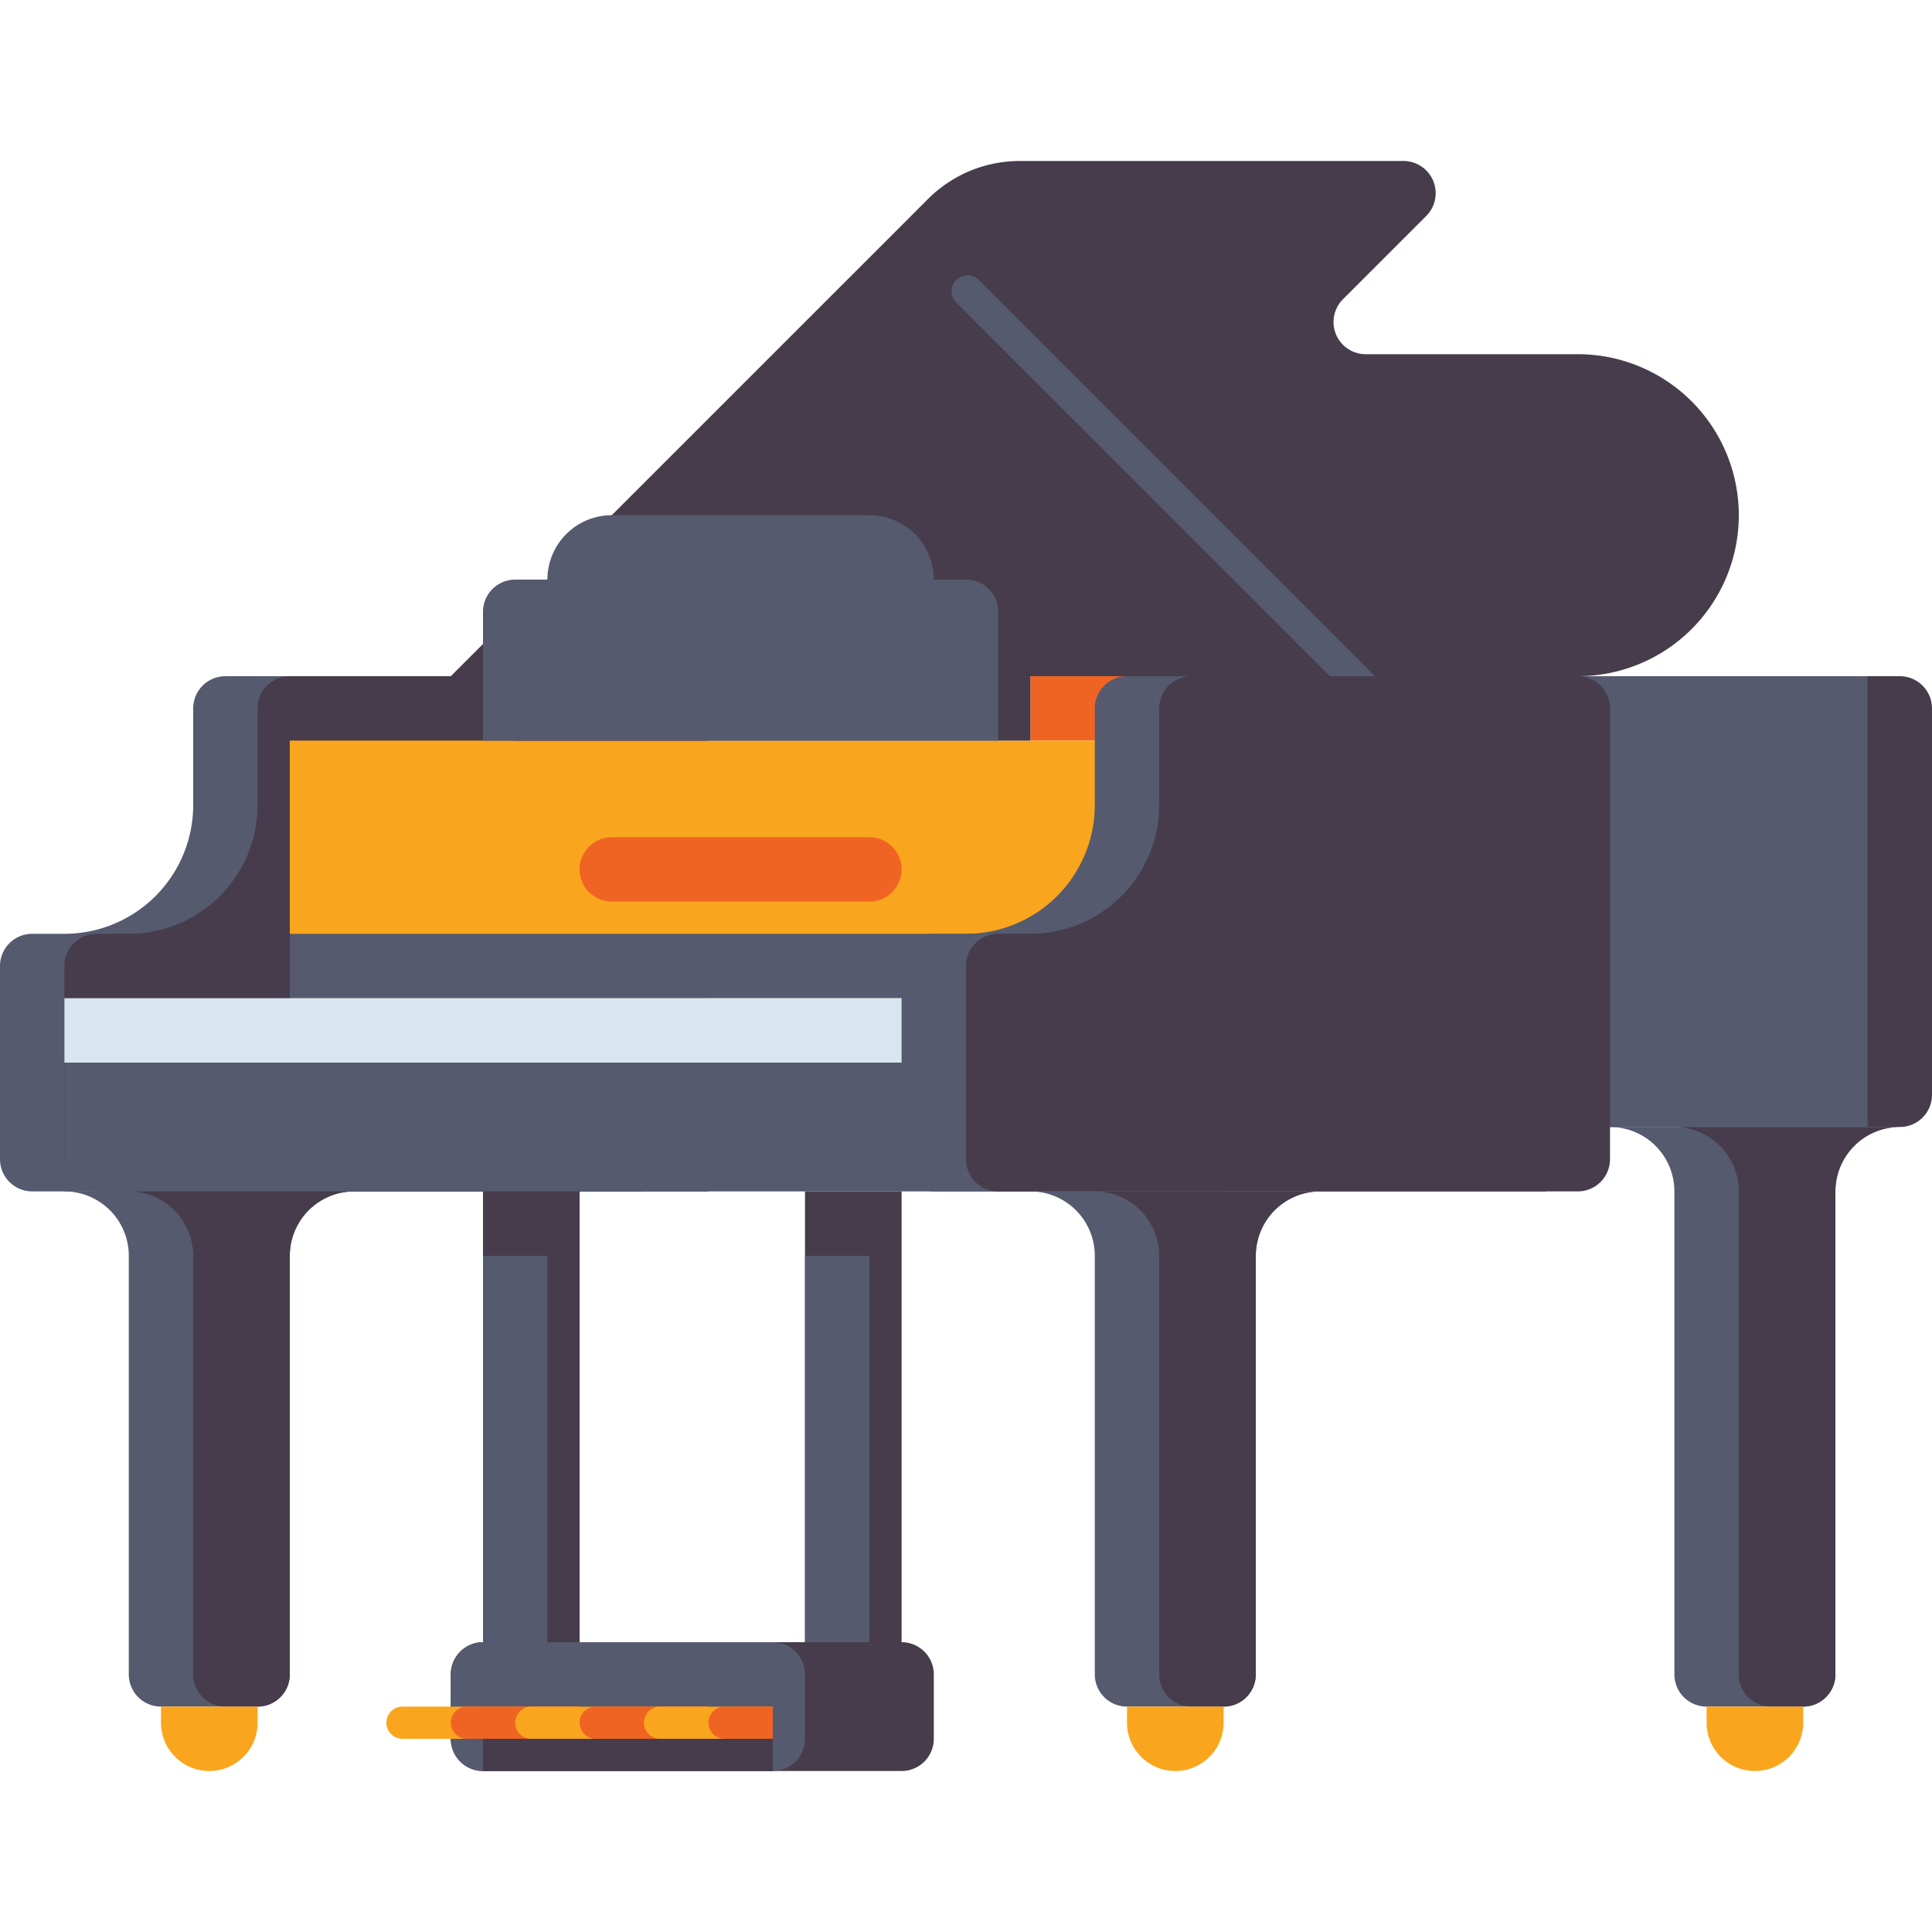 <svg id="Acoustic_Grand_Keyboard" data-name="Acoustic Grand Keyboard" xmlns="http://www.w3.org/2000/svg" viewBox="0 0 48 48"><defs><style>.cls-1{fill:#463c4b;}.cls-2{fill:#555a6e;}.cls-3{fill:#f06423;}.cls-4{fill:#faa51e;}.cls-5{fill:#d7e6f0;}</style></defs><path class="cls-1" d="M11.2,16.8,23.06,4.94A3.22,3.22,0,0,1,25.33,4h9.54a.8.8,0,0,1,.56,1.37L33.37,7.43a.8.8,0,0,0,.56,1.37H39.2a4,4,0,0,1,0,8Z"/><path class="cls-2" d="M35.2,18.8a.39.39,0,0,1-.28-.12L23.72,7.48a.4.4,0,0,1,.56-.56l11.2,11.2a.39.39,0,0,1,0,.56A.39.39,0,0,1,35.2,18.8Z"/><path class="cls-3" d="M25.6,16.8h4.8v1.6H25.6Z"/><path class="cls-1" d="M38.4,28h8.8a.8.8,0,0,0,.8-.8V17.6a.8.8,0,0,0-.8-.8H38.4Z"/><path class="cls-2" d="M38.4,16.8h8V28h-8Z"/><path class="cls-2" d="M4.8,17.6V20a3.2,3.2,0,0,1-3.2,3.2H.8A.8.8,0,0,0,0,24v4.8a.8.8,0,0,0,.8.8H16V16.8H5.6A.8.8,0,0,0,4.8,17.6Z"/><path class="cls-1" d="M6.4,17.6V20a3.2,3.2,0,0,1-3.2,3.2H2.4a.8.8,0,0,0-.8.8v4.8a.8.8,0,0,0,.8.8H17.6V16.8H7.2A.8.8,0,0,0,6.4,17.6Z"/><path class="cls-4" d="M7.2,18.4H29.6v6.4H7.2Z"/><path class="cls-3" d="M21.6,22.4H15.2a.8.8,0,0,1,0-1.6h6.4a.8.8,0,1,1,0,1.6Z"/><path class="cls-2" d="M7.2,23.2H30.4v1.6H7.2Z"/><path class="cls-5" d="M1.6,24.8H30.4v1.6H1.6Z"/><path class="cls-2" d="M1.6,26.4H30.4v3.2H1.6Z"/><path class="cls-2" d="M27.2,17.6V20A3.2,3.2,0,0,1,24,23.2h-.8a.8.8,0,0,0-.8.8v4.8a.8.8,0,0,0,.8.8H38.4V16.8H28A.8.8,0,0,0,27.2,17.6Z"/><path class="cls-1" d="M28.8,17.6V20a3.2,3.2,0,0,1-3.2,3.2h-.8a.8.8,0,0,0-.8.8v4.8a.8.8,0,0,0,.8.8H39.2a.8.8,0,0,0,.8-.8V17.6a.8.8,0,0,0-.8-.8H29.6A.8.8,0,0,0,28.8,17.6Z"/><path class="cls-1" d="M24,14.4a1.6,1.6,0,0,0-1.6-1.6H16a1.6,1.6,0,0,0-1.6,1.6h-.8a.8.8,0,0,0-.8.8v3.2H25.6V15.2a.8.8,0,0,0-.8-.8Z"/><path class="cls-2" d="M23.2,14.4a1.6,1.6,0,0,0-1.6-1.6H15.2a1.6,1.6,0,0,0-1.6,1.6h-.8a.8.8,0,0,0-.8.8v3.2H24.8V15.2a.8.8,0,0,0-.8-.8Z"/><path class="cls-2" d="M30.4,42.4H28a.8.8,0,0,1-.8-.8V31.2a1.6,1.6,0,0,0-1.6-1.6h7.2a1.6,1.6,0,0,0-1.6,1.6V41.6A.8.8,0,0,1,30.4,42.4Z"/><path class="cls-1" d="M30.4,42.4h-.8a.8.8,0,0,1-.8-.8V31.2a1.6,1.6,0,0,0-1.6-1.6h5.6a1.6,1.6,0,0,0-1.6,1.6V41.6A.8.8,0,0,1,30.4,42.4Z"/><path class="cls-4" d="M29.2,44A1.2,1.2,0,0,1,28,42.8v-.4h2.4v.4A1.2,1.2,0,0,1,29.2,44Z"/><path class="cls-2" d="M44.8,42.4H42.4a.8.8,0,0,1-.8-.8v-12A1.6,1.6,0,0,0,40,28h7.2a1.6,1.6,0,0,0-1.6,1.6v12A.8.8,0,0,1,44.8,42.4Z"/><path class="cls-1" d="M44.8,42.4H44a.8.8,0,0,1-.8-.8v-12A1.6,1.6,0,0,0,41.6,28h5.6a1.6,1.6,0,0,0-1.6,1.6v12A.8.8,0,0,1,44.8,42.4Z"/><path class="cls-4" d="M43.6,44a1.2,1.2,0,0,1-1.2-1.2v-.4h2.4v.4A1.2,1.2,0,0,1,43.6,44Z"/><path class="cls-2" d="M6.4,42.4H4a.8.8,0,0,1-.8-.8V31.2a1.6,1.6,0,0,0-1.6-1.6H8.8a1.6,1.6,0,0,0-1.6,1.6V41.6A.8.8,0,0,1,6.4,42.4Z"/><path class="cls-1" d="M6.4,42.4H5.6a.8.8,0,0,1-.8-.8V31.2a1.6,1.6,0,0,0-1.6-1.6H8.8a1.6,1.6,0,0,0-1.6,1.6V41.6A.8.8,0,0,1,6.4,42.4Z"/><path class="cls-4" d="M5.2,44A1.2,1.2,0,0,1,4,42.8v-.4H6.4v.4A1.2,1.2,0,0,1,5.2,44Z"/><path class="cls-1" d="M12,29.6h2.4V42.4H12Z"/><path class="cls-2" d="M12,31.2h1.6V42.4H12Z"/><path class="cls-1" d="M20,29.6h2.4V42.4H20Z"/><path class="cls-2" d="M20,31.2h1.6V42.4H20Z"/><path class="cls-1" d="M22.4,40.8H12a.8.8,0,0,0-.8.8v1.6a.8.8,0,0,0,.8.8H22.4a.8.8,0,0,0,.8-.8V41.6A.8.8,0,0,0,22.4,40.8Z"/><path class="cls-2" d="M19.2,40.8H12a.8.8,0,0,0-.8.8v1.6a.8.8,0,0,0,.8.8h7.2a.8.8,0,0,0,.8-.8V41.6A.8.8,0,0,0,19.2,40.8Z"/><path class="cls-1" d="M12,42.4h7.2V44H12Z"/><path class="cls-4" d="M14.4,43.2H10a.4.4,0,1,1,0-.8h4.4Z"/><path class="cls-3" d="M14.4,43.2H11.6a.4.4,0,1,1,0-.8h2.8Z"/><path class="cls-4" d="M17.6,43.2H13.2a.4.4,0,1,1,0-.8h4.4Z"/><path class="cls-3" d="M17.6,43.2H14.8a.4.4,0,0,1,0-.8h2.8Z"/><path class="cls-4" d="M19.2,43.2H16.4a.4.4,0,0,1,0-.8h2.8Z"/><path class="cls-3" d="M19.2,43.2H18a.4.4,0,1,1,0-.8h1.2Z"/></svg>